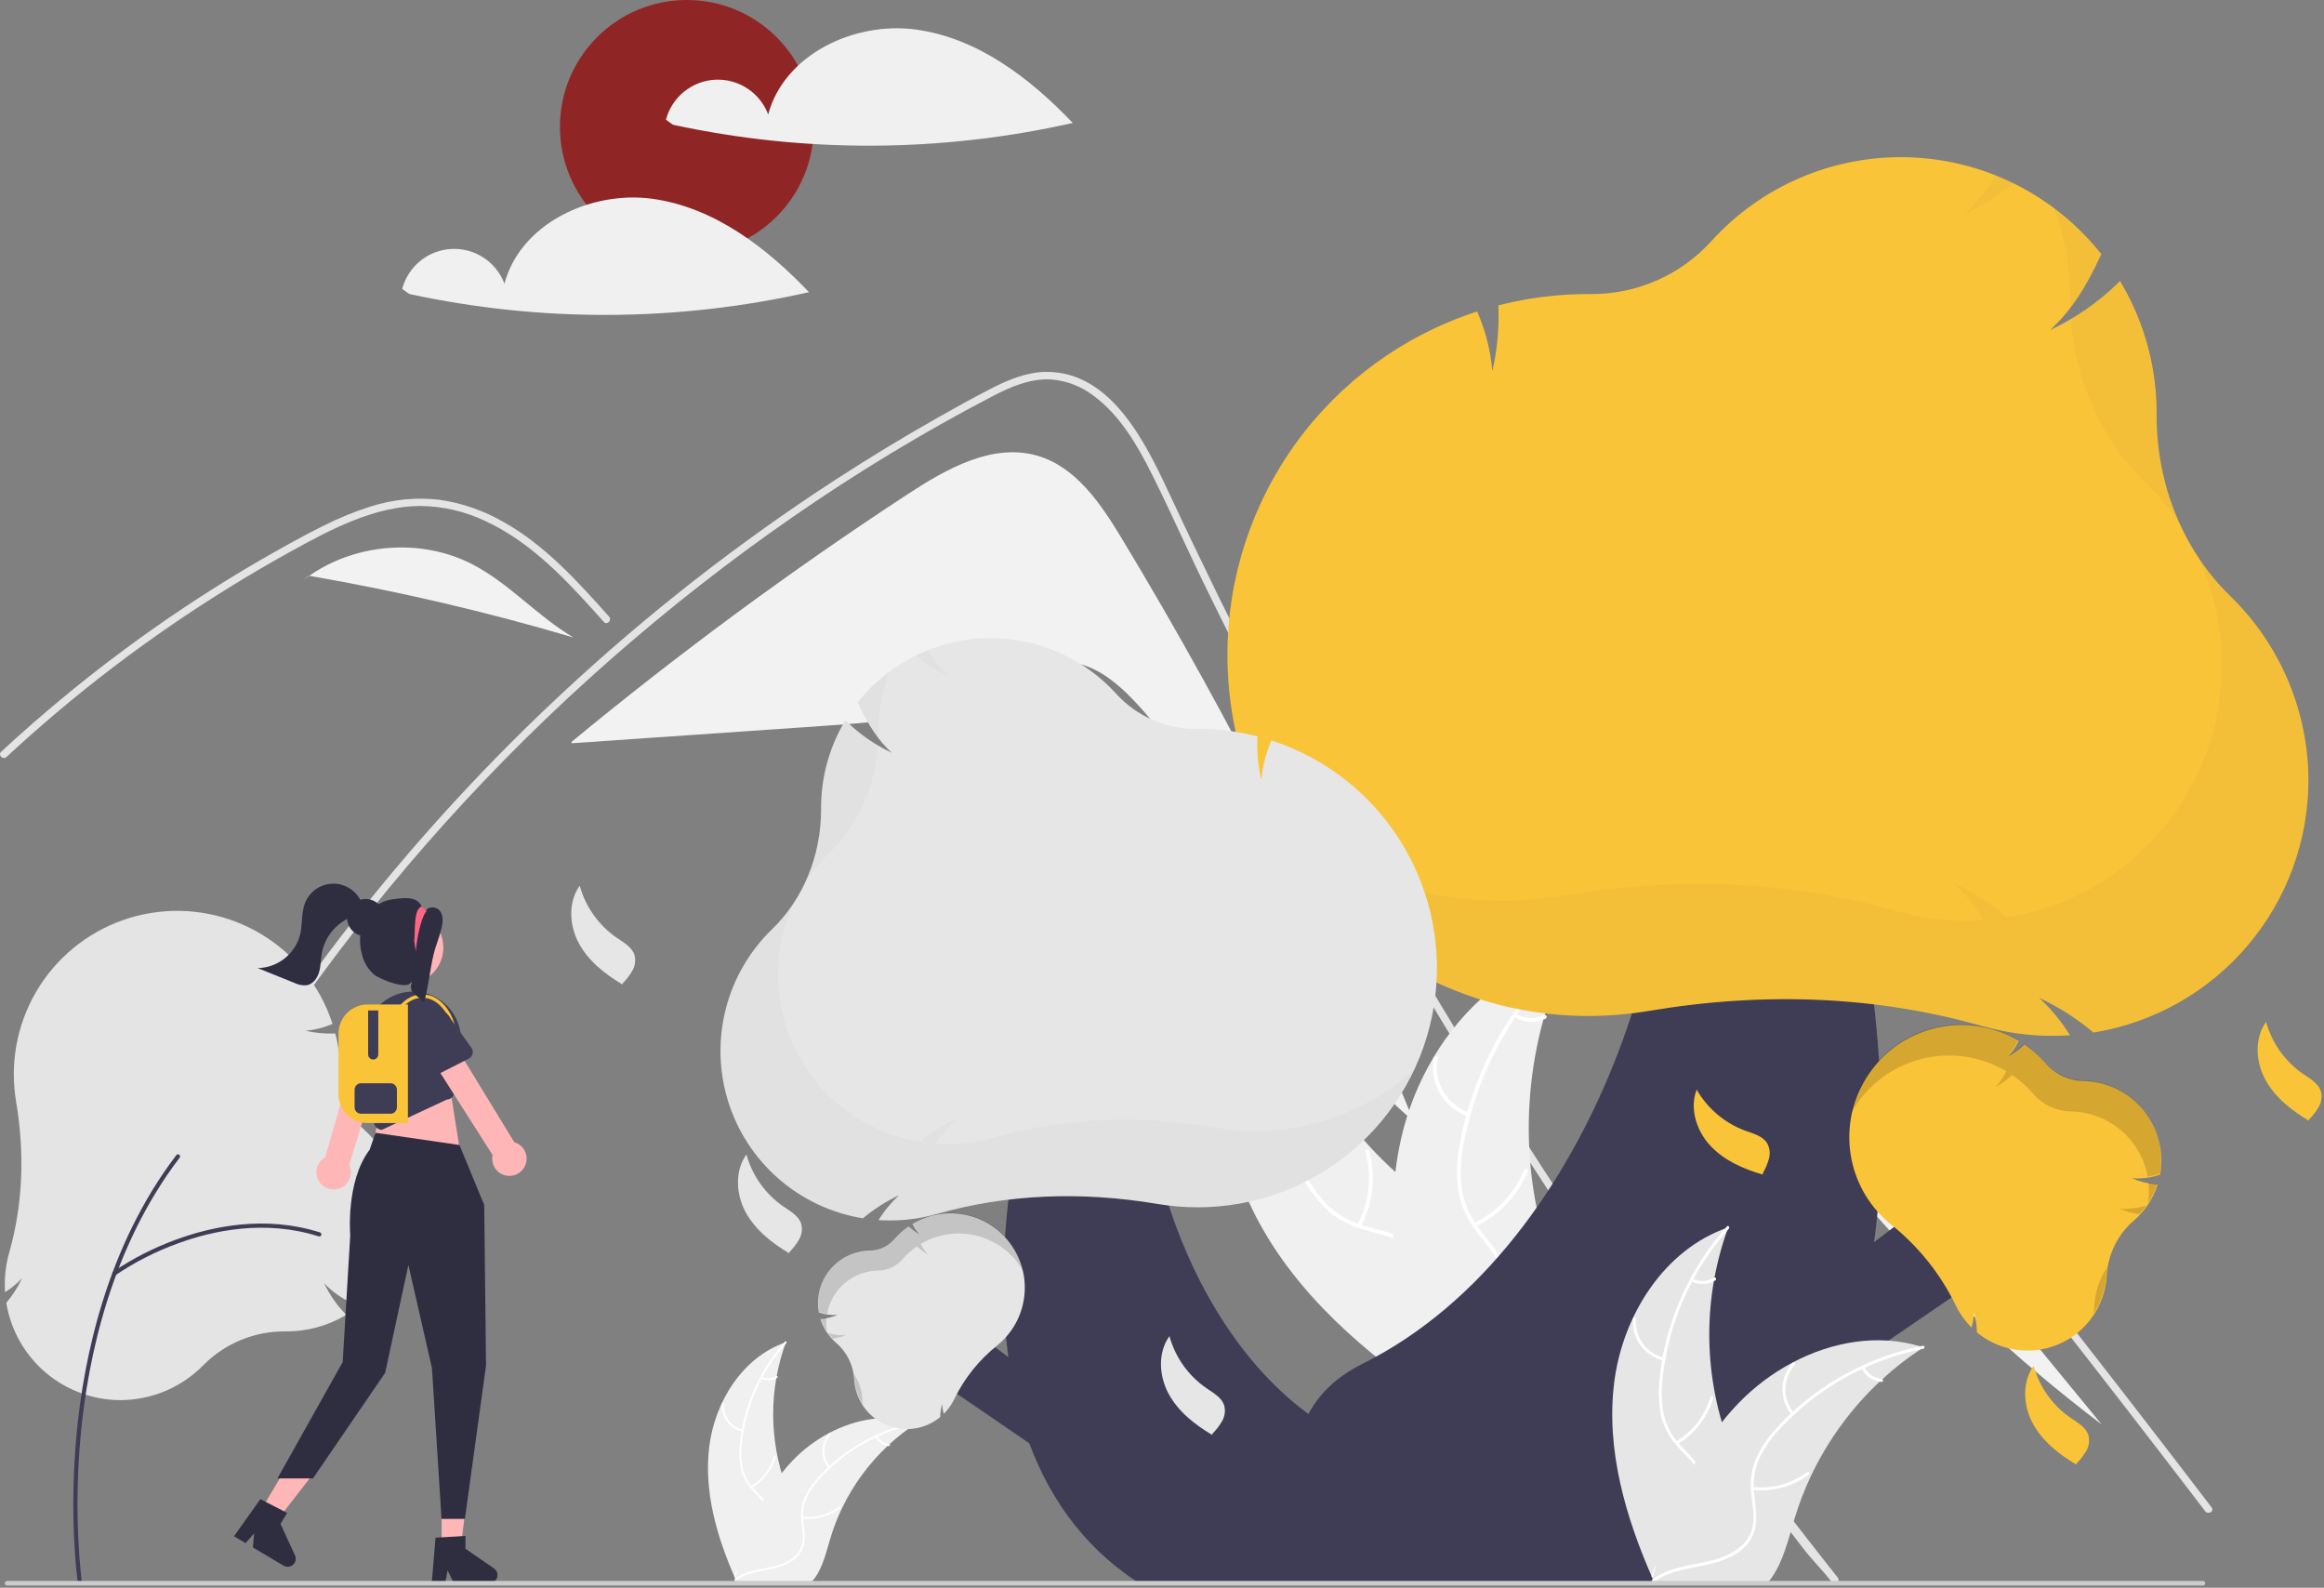 <svg width="934" height="638" viewBox="0 0 934 638" fill="none" xmlns="http://www.w3.org/2000/svg">
<rect x="0" y="0" width="934" height="638" fill="#808080" stroke="none"/>
<g clip-path="url(#clip0_1:2)">
<path d="M276.039 102C304.205 102 327.039 79.166 327.039 51C327.039 22.834 304.205 0 276.039 0C247.872 0 225.039 22.834 225.039 51C225.039 79.166 247.872 102 276.039 102Z" fill="#902525"/>
<path d="M368.074 11.87C343.357 8.529 315.139 21.889 308.733 45.994C307.118 41.708 304.183 38.047 300.352 35.538C296.52 33.029 291.99 31.804 287.416 32.039C282.842 32.273 278.461 33.956 274.906 36.844C271.352 39.731 268.807 43.674 267.639 48.103L270.469 50.129C323.437 61.584 378.266 61.336 431.128 49.403C413.935 31.334 392.791 15.211 368.074 11.87Z" fill="#F0F0F0"/>
<path d="M262.074 79.87C237.357 76.529 209.139 89.889 202.733 113.994C201.118 109.708 198.183 106.046 194.352 103.538C190.52 101.03 185.99 99.804 181.416 100.039C176.842 100.274 172.461 101.956 168.906 104.844C165.352 107.731 162.807 111.674 161.639 116.103L164.469 118.129C217.437 129.584 272.266 129.336 325.128 117.403C307.935 99.334 286.791 83.211 262.074 79.87Z" fill="#F0F0F0"/>
<path d="M450.76 216.257C442.394 202.421 432.48 187.647 416.955 183.129C398.976 177.897 380.507 188.291 364.841 198.548C317.991 229.222 272.873 262.464 229.694 298.122L229.742 298.659C263.358 296.341 296.974 294.023 330.59 291.705C354.878 290.03 380 288.124 401.464 276.634C409.608 272.274 417.548 266.451 426.777 266.045C438.243 265.541 448.242 273.549 456.099 281.916C502.576 331.408 516.026 407.093 568.169 450.576C535.289 369.488 496.03 291.137 450.76 216.257V216.257Z" fill="#F2F2F2"/>
<path d="M736.449 636.041C731.31 629.551 729.21 628.031 724.14 621.481C682.86 568.091 644.059 512.897 607.74 455.901C583.07 417.191 559.623 377.737 537.4 337.541C526.82 318.431 516.53 299.171 506.53 279.761C498.77 264.711 491.183 249.571 483.77 234.341C481.65 229.991 479.59 225.621 477.54 221.241C472.71 210.941 467.969 200.591 462.88 190.431C457.08 178.851 450.02 166.711 439.369 158.931C434.523 155.245 428.727 153.014 422.659 152.501C413.989 151.941 405.989 155.521 398.469 159.431C343.449 188.121 291.94 224.091 245.35 265.021C198.64 306.042 156.89 352.387 120.949 403.111C119.85 404.681 117.25 403.181 118.36 401.601C122.73 395.42 127.186 389.307 131.73 383.261C188.223 308.127 257.491 243.515 336.369 192.381C349.64 183.781 363.16 175.584 376.929 167.791C383.869 163.861 390.84 159.981 397.929 156.341C404.88 152.771 412.259 149.561 420.199 149.441C447.219 149.021 461.21 179.621 470.82 200.211C473.84 206.691 476.896 213.151 479.989 219.591C491.679 244.041 503.819 268.267 516.409 292.271C524.179 307.091 532.119 321.824 540.23 336.471C565.469 382.081 592.296 426.767 620.71 470.531C658.35 528.501 695.69 579.711 738.57 633.921C739.75 635.421 737.64 637.561 736.449 636.041Z" fill="#E4E4E4"/>
<path d="M242.68 249.911C241.11 248.161 239.55 246.411 237.97 244.661C225.51 230.881 212.14 217.261 195.03 209.361C186.871 205.475 177.965 203.41 168.93 203.311C159.59 203.341 150.46 205.791 141.83 209.221C137.75 210.851 133.76 212.701 129.83 214.671C125.34 216.931 120.93 219.341 116.54 221.771C108.3 226.331 100.166 231.091 92.14 236.051C76.17 245.921 60.7 256.544 45.73 267.921C37.97 273.821 30.369 279.914 22.93 286.201C16.01 292.041 9.23 298.037 2.59 304.191C1.17 305.501 -0.95 303.381 0.47 302.071C2.22 300.441 3.99 298.821 5.76 297.221C10.76 292.701 15.84 288.267 21 283.921C30.41 275.981 40.063 268.347 49.96 261.021C65.35 249.621 81.27 238.994 97.72 229.141C105.94 224.221 114.273 219.507 122.72 215.001C125.27 213.641 127.85 212.311 130.46 211.051C136.382 208.063 142.535 205.559 148.86 203.561C157.819 200.662 167.298 199.731 176.65 200.831C185.679 202.144 194.379 205.154 202.29 209.701C219.09 219.091 232.119 233.611 244.8 247.781C246.08 249.221 243.97 251.351 242.68 249.911Z" fill="#E4E4E4"/>
<path d="M586.903 392.708L627.16 377.984L647.147 370.673C653.657 368.293 660.151 365.582 666.88 363.877C672.83 362.37 678.875 362.123 684.741 364.105C689.917 366.02 694.654 368.957 698.672 372.741C702.777 376.52 706.596 380.599 710.098 384.943C714.45 390.173 718.737 395.457 723.044 400.724C740.818 422.462 758.476 444.293 776.018 466.219C793.56 488.145 810.984 510.164 828.291 532.276C845.64 554.442 862.87 576.7 879.98 599.052C882.076 601.79 884.171 604.529 886.263 607.27C887.419 608.784 890.026 607.292 888.854 605.756C871.617 583.18 854.26 560.696 836.783 538.305C819.263 515.86 801.622 493.51 783.859 471.256C766.098 449.002 748.216 426.844 730.214 404.783C725.729 399.287 721.237 393.797 716.737 388.313C712.942 383.687 709.189 379.012 705.026 374.706C697.384 366.803 687.837 359.818 676.409 359.629C669.689 359.518 663.187 361.65 656.944 363.908C650.214 366.343 643.5 368.823 636.778 371.282L596.24 386.109L586.105 389.815C584.307 390.473 585.084 393.374 586.903 392.708V392.708Z" fill="#E4E4E4"/>
<path d="M189.732 226.7C169.274 216.186 143.076 218.245 124.277 231.381C160.134 237.567 195.6 245.845 230.492 256.171C216.002 247.68 204.669 234.377 189.732 226.7Z" fill="#F2F2F2"/>
<path d="M124.075 231.345L120.137 234.546C121.469 233.425 122.854 232.375 124.276 231.381C124.209 231.369 124.142 231.356 124.075 231.345Z" fill="#F2F2F2"/>
<path d="M697.156 392.855C693.194 388.031 688.909 382.981 682.982 381.021L677.448 381.24C719.574 455.677 776.467 520.72 844.637 572.376C795.477 512.536 746.317 452.695 697.156 392.855Z" fill="#F2F2F2"/>
<path d="M285.049 581.268C287.305 563.125 298.549 545.248 315.852 539.344C309.028 558.018 309.03 578.505 315.857 597.178C318.515 604.37 322.221 612.092 319.721 619.341C318.164 623.851 314.358 627.302 310.103 629.459C305.847 631.617 301.125 632.645 296.461 633.653L295.543 634.412C288.14 617.695 282.792 599.411 285.049 581.268Z" fill="#F0F0F0"/>
<path d="M316.024 539.687C305.947 550.977 299.685 565.156 298.125 580.208C297.732 583.443 297.851 586.719 298.478 589.917C299.189 593.012 300.716 595.86 302.901 598.165C304.894 600.355 307.187 602.365 308.613 605.001C309.323 606.362 309.738 607.857 309.829 609.389C309.921 610.921 309.688 612.455 309.145 613.89C307.886 617.502 305.404 620.446 302.876 623.241C300.07 626.344 297.107 629.522 295.914 633.636C295.769 634.135 295.004 633.881 295.149 633.384C297.224 626.226 304.172 622.161 307.485 615.715C309.031 612.707 309.68 609.214 308.231 606.039C306.963 603.263 304.601 601.188 302.563 598.988C300.399 596.771 298.811 594.057 297.938 591.084C297.15 587.929 296.905 584.663 297.213 581.426C297.791 574.126 299.512 566.963 302.315 560.198C305.471 552.46 309.927 545.318 315.491 539.083C315.835 538.697 316.366 539.304 316.024 539.687L316.024 539.687Z" fill="white"/>
<path d="M298.342 575.332C295.852 574.728 293.658 573.258 292.152 571.185C290.645 569.112 289.925 566.571 290.119 564.016C290.16 563.499 290.965 563.539 290.924 564.056C290.739 566.435 291.41 568.802 292.817 570.729C294.223 572.657 296.273 574.018 298.594 574.567C299.099 574.687 298.843 575.451 298.342 575.332Z" fill="white"/>
<path d="M301.744 597.187C306.241 594.502 309.561 590.221 311.041 585.196C311.187 584.698 311.952 584.952 311.806 585.449C310.256 590.674 306.792 595.123 302.106 597.907C301.659 598.172 301.299 597.451 301.744 597.187V597.187Z" fill="white"/>
<path d="M306.218 553.223C307.133 553.658 308.141 553.858 309.153 553.807C310.164 553.756 311.147 553.454 312.013 552.929C312.456 552.658 312.816 553.38 312.375 553.649C311.416 554.224 310.33 554.556 309.213 554.615C308.095 554.675 306.981 554.459 305.966 553.988C305.866 553.952 305.784 553.879 305.737 553.784C305.689 553.69 305.679 553.581 305.709 553.479C305.743 553.378 305.816 553.295 305.911 553.247C306.006 553.199 306.117 553.19 306.218 553.223V553.223Z" fill="white"/>
<path d="M368.595 571.75C368.323 571.927 368.051 572.104 367.778 572.287C364.134 574.684 360.691 577.372 357.482 580.326C357.231 580.55 356.979 580.782 356.734 581.013C349.079 588.212 342.828 596.769 338.297 606.25C336.498 610.025 334.988 613.931 333.781 617.934C332.115 623.463 330.748 629.591 327.45 634.113C327.111 634.589 326.743 635.043 326.348 635.473H296.54C296.473 635.439 296.404 635.412 296.336 635.378L295.146 635.432C295.194 635.222 295.248 635.004 295.296 634.793C295.323 634.671 295.357 634.548 295.384 634.426C295.405 634.344 295.425 634.263 295.439 634.188C295.445 634.161 295.452 634.134 295.459 634.113C295.473 634.038 295.493 633.97 295.507 633.902C295.806 632.685 296.114 631.468 296.432 630.25C296.432 630.244 296.432 630.244 296.438 630.237C298.768 620.938 302.192 611.948 306.639 603.455C306.776 603.204 306.911 602.945 307.061 602.694C309.121 598.934 311.484 595.35 314.127 591.976C315.581 590.133 317.126 588.364 318.759 586.678C322.984 582.328 327.868 578.67 333.231 575.837C343.922 570.193 356.299 568.03 367.724 571.478C368.016 571.566 368.302 571.655 368.595 571.75Z" fill="#F0F0F0"/>
<path d="M368.528 572.128C353.684 575.076 340.147 582.626 329.84 593.706C327.578 596.052 325.701 598.739 324.276 601.67C322.981 604.569 322.485 607.763 322.842 610.918C323.115 613.867 323.735 616.852 323.287 619.816C323.035 621.33 322.465 622.773 321.616 624.052C320.767 625.33 319.657 626.415 318.36 627.234C315.18 629.36 311.425 630.216 307.725 630.926C303.616 631.714 299.336 632.467 295.907 635.034C295.491 635.345 295.033 634.682 295.448 634.371C301.414 629.906 309.409 630.843 315.936 627.691C318.981 626.22 321.602 623.823 322.356 620.415C323.016 617.435 322.378 614.356 322.076 611.373C321.684 608.299 322.05 605.176 323.142 602.277C324.413 599.284 326.184 596.528 328.379 594.129C333.235 588.648 338.922 583.965 345.232 580.251C352.411 575.973 360.269 572.954 368.466 571.325C368.973 571.224 369.032 572.028 368.528 572.128H368.528Z" fill="white"/>
<path d="M332.949 589.943C331.325 587.961 330.458 585.467 330.503 582.905C330.549 580.343 331.503 577.88 333.196 575.957C333.54 575.569 334.159 576.086 333.815 576.474C332.235 578.262 331.346 580.556 331.308 582.942C331.271 585.327 332.088 587.648 333.611 589.484C333.942 589.884 333.277 590.34 332.949 589.943V589.943Z" fill="white"/>
<path d="M322.506 609.441C327.714 610.005 332.942 608.585 337.149 605.465C337.566 605.155 338.024 605.818 337.608 606.127C333.224 609.366 327.78 610.833 322.362 610.234C321.846 610.177 321.993 609.384 322.506 609.441H322.506Z" fill="white"/>
<path d="M352.549 577.032C353.017 577.93 353.702 578.697 354.54 579.265C355.378 579.833 356.345 580.184 357.352 580.286C357.869 580.337 357.722 581.129 357.208 581.079C356.096 580.961 355.029 580.572 354.101 579.947C353.174 579.321 352.413 578.478 351.886 577.491C351.829 577.402 351.807 577.295 351.826 577.191C351.845 577.087 351.903 576.994 351.988 576.931C352.076 576.87 352.184 576.847 352.289 576.866C352.394 576.885 352.487 576.945 352.549 577.032V577.032Z" fill="white"/>
<path d="M501.771 482.684C487.151 450.344 487.69 409.352 510.38 382.063C517.971 419.904 538.703 453.84 568.907 477.868C580.589 487.092 594.542 496.135 597.734 510.674C599.72 519.72 596.905 529.288 592.039 537.168C587.172 545.049 580.389 551.531 573.683 557.919L572.931 560.105C543.751 539.903 516.392 515.023 501.771 482.684Z" fill="#F0F0F0"/>
<path d="M511.012 382.457C505.743 411.357 509.714 441.183 522.362 467.697C524.983 473.453 528.495 478.761 532.769 483.423C537.079 487.831 542.491 491.003 548.442 492.612C553.961 494.223 559.792 495.232 564.823 498.157C567.376 499.692 569.576 501.75 571.278 504.195C572.98 506.64 574.146 509.417 574.699 512.345C576.268 519.602 575.135 526.991 573.776 534.178C572.267 542.158 570.573 550.423 572.76 558.444C573.025 559.416 571.501 559.771 571.236 558.8C567.432 544.843 574.828 531.079 573.795 517.047C573.312 510.499 570.854 504.057 565.24 500.264C560.331 496.947 554.318 495.901 548.716 494.318C542.888 492.834 537.511 489.945 533.056 485.904C528.559 481.474 524.848 476.311 522.083 470.636C515.653 457.959 511.257 444.35 509.055 430.308C506.453 414.295 506.609 397.956 509.517 381.996C509.697 381.008 511.191 381.476 511.012 382.457H511.012Z" fill="white"/>
<path d="M517.787 459.399C513.05 460.917 507.928 460.702 503.335 458.792C498.743 456.883 494.978 453.402 492.715 448.973C492.26 448.076 493.634 447.327 494.089 448.226C496.189 452.354 499.696 455.595 503.976 457.365C508.257 459.134 513.029 459.316 517.431 457.876C518.388 457.564 518.738 459.089 517.787 459.399V459.399Z" fill="white"/>
<path d="M545.536 492.163C550.269 483.165 551.437 472.712 548.806 462.891C548.544 461.918 550.068 461.564 550.329 462.535C553.048 472.761 551.811 483.635 546.865 492.989C546.393 493.88 545.067 493.05 545.536 492.163V492.163Z" fill="white"/>
<path d="M508.464 414.803C510.419 414.598 512.292 413.91 513.916 412.802C515.539 411.693 516.862 410.199 517.765 408.453C518.226 407.556 519.551 408.388 519.094 409.278C518.087 411.203 516.624 412.851 514.833 414.08C513.042 415.309 510.977 416.08 508.819 416.327C508.618 416.367 508.409 416.329 508.234 416.221C508.06 416.112 507.933 415.941 507.88 415.743C507.834 415.541 507.869 415.329 507.979 415.153C508.088 414.977 508.262 414.852 508.464 414.803Z" fill="white"/>
<path d="M630.544 382.38C630.273 382.948 630.001 383.516 629.736 384.096C626.124 391.752 623.14 399.69 620.813 407.831C620.623 408.457 620.44 409.095 620.269 409.725C614.872 429.397 613.175 449.899 615.263 470.19C616.101 478.264 617.552 486.262 619.604 494.115C622.438 504.961 626.374 516.495 625.486 527.324C625.406 528.455 625.256 529.58 625.037 530.692L575.656 560.854C575.51 560.866 575.369 560.89 575.222 560.902L573.306 562.197C573.172 561.799 573.041 561.384 572.907 560.986C572.828 560.756 572.76 560.519 572.682 560.288C572.633 560.133 572.584 559.977 572.531 559.839C572.515 559.787 572.499 559.735 572.489 559.694C572.436 559.557 572.401 559.423 572.355 559.297C571.619 556.977 570.898 554.649 570.192 552.311C570.185 552.3 570.185 552.3 570.189 552.282C564.854 534.455 560.961 516.026 559.989 497.593C559.96 497.038 559.924 496.473 559.917 495.904C559.525 487.593 559.813 479.263 560.778 470.999C561.321 466.475 562.093 461.982 563.09 457.536C565.689 446.054 570.078 435.052 576.095 424.934C588.095 404.765 606.411 388.659 628.827 382.81C629.401 382.66 629.964 382.517 630.544 382.38Z" fill="#F0F0F0"/>
<path d="M630.816 383.074C609.21 402.977 594.424 429.182 588.558 457.967C587.186 464.141 586.795 470.493 587.4 476.789C588.188 482.903 590.599 488.695 594.382 493.562C597.818 498.171 601.867 502.488 604.123 507.852C605.237 510.615 605.754 513.582 605.641 516.559C605.528 519.536 604.787 522.455 603.466 525.126C600.349 531.865 594.996 537.083 589.584 542.003C583.574 547.466 577.246 553.045 574.162 560.766C573.789 561.702 572.359 561.067 572.732 560.133C578.097 546.699 592.29 540.162 599.913 528.336C603.47 522.817 605.385 516.194 603.187 509.785C601.264 504.18 597.093 499.725 593.574 495.089C589.813 490.395 587.26 484.851 586.136 478.943C585.212 472.698 585.357 466.341 586.566 460.145C589.065 446.152 593.748 432.64 600.445 420.102C608.008 405.75 617.97 392.798 629.901 381.805C630.64 381.125 631.55 382.398 630.816 383.074L630.816 383.074Z" fill="white"/>
<path d="M589.901 448.587C585.205 446.947 581.245 443.692 578.728 439.402C576.211 435.112 575.301 430.067 576.16 425.168C576.337 424.177 577.885 424.406 577.708 425.398C576.899 429.958 577.747 434.658 580.1 438.648C582.452 442.638 586.153 445.656 590.534 447.157C591.486 447.484 590.848 448.912 589.901 448.587V448.587Z" fill="white"/>
<path d="M592.332 491.454C601.529 487.119 608.754 479.476 612.566 470.05C612.943 469.116 614.373 469.75 613.997 470.684C610.011 480.485 602.476 488.423 592.896 492.914C591.982 493.341 591.423 491.88 592.332 491.454V491.454Z" fill="white"/>
<path d="M609.307 407.366C610.992 408.38 612.902 408.958 614.865 409.051C616.829 409.143 618.785 408.746 620.557 407.896C621.465 407.457 622.023 408.919 621.121 409.355C619.159 410.286 616.998 410.721 614.828 410.624C612.658 410.526 610.545 409.899 608.674 408.797C608.489 408.708 608.345 408.551 608.271 408.36C608.197 408.168 608.198 407.956 608.275 407.765C608.36 407.576 608.516 407.428 608.709 407.354C608.902 407.279 609.117 407.284 609.307 407.366V407.366Z" fill="white"/>
<path d="M725.514 520.131L781.058 477.961L808.131 505.035L717.646 566.955L725.514 520.131Z" fill="#3F3D56"/>
<path d="M673.71 636.245H483.708L490.372 614.653C531.674 599.702 508.475 567.565 547.762 547.921C643.857 499.874 681.059 356.495 666.988 299.817L729.961 297.155C729.961 297.155 816.927 544.125 673.71 636.245Z" fill="#3F3D56"/>
<path d="M835.917 534.748C830.242 539.739 822.981 542.555 815.425 542.697C807.869 542.838 800.507 540.295 794.649 535.52L794.526 535.419L794.522 535.26C794.452 532.615 794.04 529.99 793.295 527.45C793.258 529.278 792.991 531.094 792.501 532.856L792.342 533.449L791.915 533.008C791.547 532.628 791.19 532.242 790.855 531.861C788.884 529.624 787.233 527.124 785.95 524.433C779.806 511.797 770.904 500.701 759.9 491.964C757.936 490.366 756.108 488.607 754.435 486.705C747.37 478.667 743.397 468.376 743.227 457.676C743.058 446.976 746.703 436.564 753.51 428.306C760.316 420.048 769.84 414.483 780.376 412.606C790.912 410.73 801.772 412.666 811.011 418.066L811.293 418.231L811.147 418.522C810.077 420.743 808.664 422.782 806.959 424.562C809.303 423.297 811.471 421.73 813.408 419.903L813.613 419.71L813.845 419.87C816.88 421.97 819.647 424.433 822.084 427.204L822.346 427.505C824.207 429.633 826.494 431.344 829.06 432.529C831.627 433.713 834.414 434.343 837.239 434.378C841.85 434.455 846.389 435.531 850.545 437.53C854.7 439.53 858.373 442.405 861.311 445.96C864.249 449.514 866.382 453.663 867.563 458.121C868.745 462.578 868.946 467.239 868.154 471.781L868.118 471.992L867.913 472.055C864.33 473.285 860.531 473.759 856.755 473.447C859.908 474.82 863.266 475.661 866.694 475.936L867.137 475.971L866.996 476.393C865.21 481.754 862.033 486.546 857.788 490.276L857.667 490.382C857.624 490.419 857.581 490.457 857.538 490.495C854.375 493.219 851.788 496.546 849.928 500.283C848.068 504.02 846.973 508.091 846.707 512.256C846.497 516.535 845.434 520.728 843.581 524.591C841.728 528.453 839.123 531.906 835.917 534.748Z" fill="#FAC439"/>
<path opacity="0.15" d="M841.729 524.485C841.672 525.635 841.552 526.781 841.37 527.918C844.482 523.139 846.273 517.622 846.559 511.927C846.602 511.055 846.693 510.187 846.816 509.322C843.793 513.829 842.036 519.066 841.729 524.485V524.485Z" fill="black"/>
<path opacity="0.15" d="M851.778 485.675C854.313 486.774 856.984 487.529 859.72 487.921C860.773 486.809 861.746 485.622 862.63 484.37C859.139 485.538 855.446 485.982 851.778 485.675V485.675Z" fill="black"/>
<path opacity="0.15" d="M863.482 475.19C863.764 477.95 863.688 480.734 863.254 483.475C864.769 481.171 865.977 478.679 866.848 476.064L866.989 475.642L866.546 475.607C865.518 475.519 864.495 475.38 863.482 475.19V475.19Z" fill="black"/>
<path opacity="0.15" d="M860.527 444.885C857.588 441.55 853.986 438.864 849.951 436.998C845.916 435.133 841.536 434.128 837.092 434.049C834.266 434.014 831.479 433.384 828.913 432.199C826.347 431.015 824.059 429.303 822.199 427.176L821.936 426.875C819.499 424.103 816.732 421.64 813.697 419.541L813.465 419.381L813.261 419.574C811.323 421.401 809.155 422.967 806.812 424.233C808.516 422.452 809.929 420.414 810.999 418.193L811.145 417.902L810.864 417.737C804.739 414.152 797.853 412.066 790.768 411.65C783.683 411.233 776.601 412.497 770.097 415.338C763.594 418.18 757.855 422.519 753.348 428.001C748.841 433.483 745.693 439.953 744.163 446.883C747.111 441.705 751.057 437.163 755.772 433.522C760.488 429.88 765.879 427.21 771.634 425.667C777.389 424.124 783.393 423.739 789.298 424.533C795.203 425.328 800.891 427.286 806.034 430.295L806.315 430.46L806.169 430.751C805.099 432.972 803.686 435.01 801.982 436.791C804.325 435.525 806.493 433.959 808.431 432.132L808.635 431.939L808.867 432.099C811.902 434.198 814.669 436.661 817.106 439.432L817.369 439.734C819.229 441.861 821.517 443.573 824.083 444.757C826.649 445.941 829.436 446.571 832.262 446.606C839.651 446.731 846.768 449.415 852.4 454.201C858.032 458.987 861.829 465.578 863.144 472.85C864.706 472.57 866.249 472.195 867.765 471.725L867.97 471.663L868.007 471.452C868.836 466.747 868.594 461.914 867.299 457.315C866.004 452.715 863.69 448.467 860.527 444.885V444.885Z" fill="black"/>
<path d="M927.751 313.412C927.748 337.746 919.116 361.291 903.39 379.86C887.663 398.43 865.86 410.82 841.859 414.829L841.351 414.912L840.958 414.584C834.414 409.127 827.191 404.542 819.468 400.943C823.807 404.921 827.631 409.427 830.849 414.357L831.944 416.002L829.971 416.097C828.268 416.18 826.576 416.222 824.942 416.222C815.343 416.23 805.788 414.905 796.553 412.285C754.6 400.349 709.55 398.308 662.653 406.218C654.612 407.57 646.472 408.249 638.318 408.249C558.356 408.249 493.302 343.181 493.302 263.203C493.259 232.71 502.842 202.981 520.687 178.254C538.531 153.527 563.726 135.064 592.68 125.496L593.677 125.166L594.071 126.139C597.165 133.448 599.088 141.199 599.769 149.107C601.692 140.75 602.515 132.178 602.218 123.607L602.187 122.703L603.067 122.482C614.597 119.608 626.435 118.156 638.318 118.158L639.605 118.163C648.705 118.19 657.709 116.299 666.029 112.613C674.349 108.927 681.799 103.529 687.893 96.771C697.885 85.788 710.139 77.101 723.809 71.306C737.48 65.511 752.244 62.746 767.085 63.202C781.926 63.658 796.493 67.324 809.782 73.947C823.071 80.57 834.768 89.993 844.068 101.568L844.501 102.104L844.215 102.732C838.208 115.971 831.664 125.616 823.853 132.67C833.877 127.967 843.052 121.637 851.006 113.934L852.033 112.939L852.753 114.175C861.919 129.894 866.745 147.766 866.738 165.962L866.737 166.481C866.736 166.664 866.736 166.848 866.736 167.031C866.736 194.866 877.499 221.248 896.316 239.495C906.213 249.102 914.092 260.589 919.49 273.282C924.888 285.975 927.696 299.619 927.751 313.412V313.412Z" fill="#FAC439"/>
<g opacity="0.15">
<path opacity="0.15" d="M802.061 70.452C798.517 76.335 794.155 81.685 789.108 86.343C796.335 82.95 803.13 78.703 809.347 73.693C806.962 72.519 804.533 71.438 802.061 70.452Z" fill="black"/>
<path opacity="0.15" d="M861.571 193.168C867.163 198.594 872.122 204.635 876.354 211.177C869.985 197.333 866.703 182.27 866.736 167.031C866.736 166.848 866.736 166.664 866.737 166.481L866.738 165.962C866.745 147.766 861.919 129.894 852.753 114.175L852.033 112.939L851.006 113.934C845.338 119.413 839.044 124.206 832.255 128.213C834.005 153.243 844.455 176.571 861.571 193.168Z" fill="black"/>
<path opacity="0.15" d="M831.993 119.635L831.992 120.154C831.991 120.337 831.991 120.522 831.991 120.705C831.991 121.714 832.009 122.72 832.037 123.726C836.879 117.212 840.964 110.169 844.215 102.732L844.501 102.104L844.068 101.568C838.644 94.819 832.396 88.776 825.469 83.58C829.782 95.112 831.992 107.324 831.993 119.635V119.635Z" fill="black"/>
<path opacity="0.15" d="M896.316 239.495C891.37 234.684 886.975 229.337 883.213 223.553C889.951 237.908 893.273 253.629 892.92 269.483C892.566 285.337 888.546 300.893 881.175 314.934C873.803 328.974 863.281 341.117 850.432 350.411C837.583 359.705 822.756 365.897 807.113 368.502L806.606 368.585L806.213 368.258C799.669 362.8 792.446 358.215 784.722 354.616C789.062 358.594 792.886 363.101 796.104 368.03L797.198 369.676L795.226 369.771C793.523 369.853 791.831 369.895 790.197 369.895C780.598 369.903 771.043 368.578 761.808 365.959C719.855 354.023 674.805 351.982 627.908 359.892C619.867 361.243 611.727 361.922 603.573 361.922C568.031 361.949 533.726 348.867 507.227 325.181C518.981 350.01 537.538 370.995 560.743 385.699C583.948 400.403 610.847 408.222 638.318 408.249C646.472 408.249 654.612 407.57 662.653 406.218C709.55 398.308 754.6 400.349 796.553 412.285C805.788 414.905 815.342 416.23 824.942 416.222C826.576 416.222 828.268 416.18 829.971 416.097L831.943 416.002L830.849 414.357C827.631 409.427 823.807 404.921 819.468 400.943C827.191 404.542 834.414 409.127 840.958 414.584L841.351 414.912L841.859 414.829C860.642 411.704 878.188 403.421 892.538 390.905C906.888 378.388 917.478 362.131 923.126 343.946C928.774 325.761 929.258 306.365 924.524 287.921C919.79 269.477 910.024 252.711 896.316 239.495V239.495Z" fill="black"/>
</g>
<path d="M412.473 287.395C406.939 281.432 404.069 272.484 407.012 264.9C411.419 272.571 418.397 278.435 426.712 281.456C429.923 282.609 433.614 283.558 435.367 286.485C436.381 288.378 436.629 290.587 436.06 292.658C435.488 294.704 434.655 296.67 433.583 298.505L433.579 299.035C425.766 296.771 418.007 293.357 412.473 287.395Z" fill="#FAC439"/>
<path d="M687.345 460.348C681.811 454.385 678.941 445.437 681.883 437.853C686.291 445.524 693.269 451.388 701.584 454.409C704.795 455.562 708.486 456.511 710.239 459.438C711.252 461.331 711.501 463.54 710.932 465.611C710.36 467.658 709.527 469.623 708.455 471.458L708.451 471.988C700.637 469.724 692.879 466.31 687.345 460.348Z" fill="#FAC439"/>
<path d="M816.957 571.975C813.091 564.817 812.552 555.436 817.298 548.829C819.646 557.358 824.935 564.783 832.229 569.788C835.05 571.708 838.386 573.55 839.351 576.822C839.858 578.909 839.546 581.11 838.477 582.972C837.411 584.811 836.113 586.505 834.616 588.014L834.479 588.526C827.481 584.378 820.823 579.132 816.957 571.975Z" fill="#FAC439"/>
<path d="M910.383 433.766C906.517 426.609 905.977 417.227 910.724 410.621C913.071 419.15 918.36 426.574 925.655 431.58C928.475 433.5 931.812 435.342 932.776 438.614C933.284 440.7 932.971 442.902 931.903 444.764C930.836 446.603 929.539 448.297 928.041 449.805L927.905 450.318C920.906 446.17 914.248 440.924 910.383 433.766Z" fill="#FAC439"/>
<path d="M299.642 487.042C295.776 479.884 295.237 470.503 299.983 463.897C302.331 472.426 307.62 479.85 314.914 484.855C317.734 486.776 321.071 488.617 322.036 491.89C322.543 493.976 322.231 496.178 321.162 498.04C320.096 499.878 318.798 501.573 317.301 503.081L317.164 503.593C310.166 499.446 303.508 494.2 299.642 487.042Z" fill="#E6E6E6"/>
<path d="M648.727 555.588C652.084 528.591 668.816 501.991 694.563 493.205C684.409 520.993 684.411 551.476 694.569 579.262C698.525 589.964 704.04 601.455 700.319 612.241C698.003 618.952 692.339 624.086 686.007 627.297C679.675 630.508 672.648 632.038 665.708 633.537L664.343 634.667C653.327 609.792 645.37 582.585 648.727 555.588Z" fill="#E6E6E6"/>
<path d="M694.818 493.716C679.824 510.516 670.505 531.613 668.184 554.011C667.599 558.824 667.776 563.699 668.709 568.457C669.768 573.062 672.04 577.3 675.29 580.73C678.257 583.989 681.668 586.98 683.791 590.903C684.847 592.927 685.464 595.152 685.601 597.432C685.737 599.711 685.39 601.994 684.582 604.13C682.708 609.504 679.015 613.885 675.255 618.044C671.079 622.661 666.669 627.391 664.894 633.512C664.679 634.253 663.541 633.876 663.756 633.136C666.844 622.486 677.182 616.437 682.112 606.845C684.413 602.369 685.378 597.172 683.221 592.448C681.335 588.316 677.82 585.229 674.788 581.956C671.568 578.656 669.205 574.618 667.906 570.195C666.734 565.5 666.369 560.64 666.828 555.822C667.687 544.961 670.249 534.302 674.419 524.236C679.115 512.721 685.746 502.095 694.025 492.816C694.537 492.242 695.328 493.145 694.818 493.716V493.716Z" fill="white"/>
<path d="M668.507 546.755C664.802 545.856 661.538 543.669 659.296 540.584C657.055 537.5 655.983 533.719 656.272 529.917C656.333 529.148 657.531 529.207 657.47 529.977C657.194 533.517 658.193 537.039 660.286 539.906C662.379 542.774 665.428 544.8 668.883 545.617C669.634 545.795 669.254 546.933 668.507 546.755Z" fill="white"/>
<path d="M673.569 579.276C680.261 575.28 685.201 568.909 687.404 561.433C687.621 560.692 688.76 561.069 688.542 561.809C686.235 569.585 681.081 576.204 674.108 580.347C673.443 580.741 672.908 579.668 673.569 579.276V579.276Z" fill="white"/>
<path d="M680.227 513.857C681.588 514.504 683.089 514.802 684.594 514.726C686.099 514.65 687.561 514.201 688.849 513.419C689.509 513.017 690.044 514.09 689.389 514.49C687.961 515.347 686.345 515.841 684.683 515.929C683.02 516.017 681.361 515.697 679.851 514.996C679.703 514.942 679.582 514.833 679.511 514.692C679.44 514.552 679.425 514.389 679.47 514.238C679.52 514.088 679.628 513.963 679.77 513.892C679.912 513.821 680.076 513.808 680.227 513.857V513.857Z" fill="white"/>
<path d="M773.043 541.425C772.639 541.688 772.234 541.951 771.829 542.225C766.406 545.79 761.283 549.791 756.508 554.186C756.134 554.52 755.759 554.864 755.395 555.208C744.005 565.92 734.703 578.654 727.961 592.762C725.283 598.378 723.037 604.19 721.241 610.147C718.762 618.374 716.728 627.492 711.82 634.221C711.316 634.929 710.768 635.605 710.18 636.245H665.826C665.726 636.195 665.624 636.154 665.523 636.104L663.752 636.185C663.823 635.871 663.904 635.547 663.975 635.233C664.016 635.051 664.066 634.869 664.106 634.687C664.137 634.566 664.167 634.444 664.187 634.333C664.197 634.292 664.208 634.252 664.218 634.221C664.238 634.11 664.268 634.009 664.289 633.908C664.734 632.096 665.193 630.285 665.665 628.474C665.665 628.464 665.665 628.463 665.675 628.453C669.308 614.66 674.125 601.05 680.854 588.603C681.057 588.228 681.259 587.844 681.482 587.469C684.546 581.875 688.063 576.542 691.996 571.521C694.159 568.778 696.459 566.147 698.887 563.638C705.175 557.165 712.442 551.722 720.422 547.507C736.33 539.108 754.747 535.89 771.748 541.02C772.183 541.152 772.609 541.283 773.043 541.425Z" fill="#E6E6E6"/>
<path d="M772.944 541.988C750.857 546.375 730.714 557.609 715.376 574.096C712.011 577.586 709.217 581.585 707.098 585.946C705.17 590.26 704.433 595.012 704.963 599.708C705.369 604.096 706.293 608.537 705.625 612.948C705.25 615.2 704.403 617.348 703.14 619.25C701.876 621.152 700.225 622.766 698.294 623.985C693.562 627.148 687.975 628.422 682.469 629.479C676.355 630.651 669.986 631.772 664.884 635.591C664.266 636.054 663.584 635.068 664.201 634.606C673.079 627.962 684.975 629.356 694.687 624.665C699.219 622.477 703.118 618.909 704.241 613.838C705.222 609.404 704.274 604.823 703.824 600.383C703.24 595.81 703.784 591.164 705.41 586.849C707.301 582.395 709.936 578.295 713.202 574.725C720.428 566.57 728.89 559.601 738.281 554.075C748.962 547.709 760.655 543.216 772.852 540.792C773.607 540.643 773.694 541.839 772.944 541.988V541.988Z" fill="white"/>
<path d="M720.002 568.496C717.586 565.547 716.296 561.835 716.363 558.023C716.431 554.211 717.851 550.547 720.371 547.686C720.883 547.108 721.804 547.877 721.291 548.455C718.94 551.115 717.617 554.528 717.562 558.078C717.506 561.628 718.721 565.081 720.988 567.814C721.48 568.408 720.491 569.087 720.002 568.496V568.496Z" fill="white"/>
<path d="M704.464 597.51C712.213 598.348 719.993 596.236 726.253 591.593C726.873 591.132 727.555 592.119 726.936 592.578C720.412 597.398 712.311 599.58 704.25 598.69C703.481 598.604 703.7 597.425 704.464 597.51V597.51Z" fill="white"/>
<path d="M749.167 549.285C749.864 550.621 750.882 551.763 752.13 552.608C753.378 553.453 754.816 553.975 756.315 554.127C757.084 554.202 756.865 555.382 756.101 555.307C754.445 555.131 752.858 554.553 751.477 553.622C750.097 552.691 748.965 551.437 748.181 549.968C748.096 549.836 748.064 549.676 748.092 549.521C748.12 549.366 748.206 549.227 748.333 549.134C748.464 549.044 748.625 549.009 748.781 549.038C748.937 549.066 749.076 549.155 749.167 549.285V549.285Z" fill="white"/>
<path d="M423.592 559.289L386.779 531.34L368.836 549.283L428.807 590.322L423.592 559.289Z" fill="#3F3D56"/>
<path d="M457.925 636.245H583.852L579.435 621.935C552.062 612.026 567.438 590.726 541.399 577.707C477.711 545.863 453.055 450.837 462.381 413.273L420.645 411.508C420.645 411.508 363.007 575.191 457.925 636.245Z" fill="#3F3D56"/>
<path d="M343.269 554.07C343.093 551.309 342.367 548.611 341.135 546.134C339.902 543.658 338.187 541.452 336.091 539.647C336.062 539.622 336.034 539.597 336.005 539.572L335.925 539.502C333.112 537.03 331.006 533.854 329.822 530.301L329.729 530.021L330.023 529.998C332.294 529.816 334.52 529.258 336.61 528.348C334.107 528.555 331.589 528.241 329.215 527.425L329.078 527.384L329.055 527.244C328.53 524.234 328.663 521.145 329.446 518.191C330.229 515.236 331.643 512.487 333.59 510.131C335.537 507.775 337.971 505.869 340.725 504.544C343.48 503.219 346.488 502.506 349.544 502.455C351.417 502.432 353.264 502.014 354.965 501.229C356.665 500.444 358.182 499.31 359.414 497.9L359.589 497.7C361.204 495.863 363.037 494.231 365.049 492.84L365.203 492.734L365.338 492.861C366.623 494.072 368.059 495.11 369.612 495.949C368.483 494.769 367.546 493.418 366.837 491.946L366.74 491.753L366.927 491.644C373.05 488.065 380.248 486.782 387.231 488.025C394.214 489.269 400.526 492.957 405.037 498.431C409.548 503.904 411.964 510.804 411.852 517.896C411.739 524.988 409.106 531.808 404.424 537.135C403.315 538.396 402.104 539.562 400.802 540.621C393.509 546.411 387.609 553.765 383.537 562.14C382.686 563.924 381.592 565.581 380.286 567.063C380.064 567.316 379.827 567.571 379.583 567.823L379.3 568.115L379.195 567.722C378.87 566.555 378.693 565.351 378.669 564.14C378.175 565.823 377.902 567.563 377.856 569.316L377.853 569.421L377.771 569.488C374.735 571.966 371.069 573.552 367.184 574.069C363.299 574.585 359.346 574.012 355.768 572.413C352.19 570.813 349.126 568.252 346.919 565.013C344.712 561.774 343.448 557.985 343.269 554.07V554.07Z" fill="#E6E6E6"/>
<path opacity="0.15" d="M346.568 562.174C346.606 562.936 346.686 563.696 346.806 564.45C344.744 561.283 343.557 557.626 343.367 553.852C343.339 553.274 343.278 552.698 343.197 552.125C345.201 555.112 346.365 558.583 346.568 562.174V562.174Z" fill="black"/>
<path opacity="0.15" d="M339.909 536.453C338.228 537.181 336.458 537.681 334.645 537.941C333.947 537.204 333.302 536.418 332.716 535.588C335.03 536.362 337.477 536.656 339.909 536.453V536.453Z" fill="black"/>
<path opacity="0.15" d="M332.152 529.503C331.964 531.332 332.015 533.178 332.302 534.994C331.298 533.467 330.498 531.816 329.92 530.082L329.827 529.803L330.121 529.78C330.802 529.722 331.48 529.629 332.152 529.503V529.503Z" fill="black"/>
<path opacity="0.15" d="M334.11 509.418C336.058 507.208 338.445 505.428 341.119 504.191C343.794 502.955 346.696 502.289 349.642 502.236C351.515 502.213 353.362 501.796 355.063 501.011C356.763 500.226 358.28 499.092 359.513 497.681L359.687 497.482C361.302 495.645 363.136 494.013 365.147 492.621L365.301 492.515L365.436 492.643C366.721 493.854 368.157 494.892 369.71 495.731C368.581 494.551 367.644 493.2 366.935 491.728L366.838 491.535L367.025 491.426C371.084 489.05 375.648 487.667 380.344 487.391C385.039 487.115 389.733 487.952 394.043 489.836C398.354 491.719 402.157 494.595 405.144 498.228C408.132 501.861 410.217 506.149 411.232 510.742C409.278 507.311 406.663 504.301 403.538 501.887C400.412 499.474 396.839 497.704 393.025 496.682C389.211 495.659 385.232 495.403 381.318 495.93C377.404 496.456 373.634 497.754 370.226 499.748L370.039 499.858L370.136 500.051C370.845 501.523 371.782 502.874 372.912 504.054C371.359 503.215 369.922 502.177 368.637 500.966L368.502 500.838L368.348 500.944C366.337 502.335 364.503 503.968 362.888 505.805L362.714 506.004C361.481 507.414 359.965 508.549 358.264 509.334C356.563 510.118 354.716 510.536 352.843 510.559C347.946 510.642 343.229 512.421 339.496 515.593C335.764 518.764 333.247 523.133 332.375 527.952C331.34 527.767 330.317 527.518 329.313 527.207L329.177 527.166L329.153 527.026C328.603 523.907 328.763 520.705 329.621 517.656C330.48 514.608 332.014 511.792 334.11 509.418V509.418Z" fill="black"/>
<path d="M310.39 373.293C322.861 361.2 329.995 343.715 329.995 325.267C329.995 325.145 329.995 325.023 329.994 324.902L329.993 324.558C329.989 312.498 333.187 300.654 339.262 290.235L339.74 289.416L340.42 290.076C345.691 295.181 351.773 299.377 358.416 302.493C353.239 297.818 348.902 291.426 344.921 282.652L344.731 282.235L345.018 281.88C351.182 274.208 358.934 267.963 367.742 263.574C376.55 259.184 386.204 256.755 396.04 256.453C405.876 256.15 415.661 257.983 424.722 261.823C433.782 265.664 441.903 271.422 448.526 278.701C452.565 283.18 457.502 286.758 463.017 289.2C468.531 291.643 474.498 292.897 480.529 292.879L481.382 292.875C489.258 292.874 497.104 293.837 504.746 295.741L505.329 295.887L505.308 296.487C505.111 302.167 505.657 307.849 506.931 313.387C507.383 308.146 508.657 303.009 510.708 298.165L510.969 297.52L511.63 297.739C533.305 304.932 551.713 319.606 563.556 339.133C575.399 358.66 579.904 381.766 576.265 404.312C572.626 426.858 561.08 447.373 543.695 462.182C526.309 476.992 504.22 485.129 481.382 485.137C475.978 485.137 470.583 484.687 465.253 483.792C434.172 478.549 404.314 479.902 376.51 487.812C370.389 489.549 364.057 490.427 357.694 490.421C356.612 490.421 355.49 490.394 354.361 490.339L353.054 490.276L353.779 489.186C355.912 485.918 358.446 482.931 361.323 480.295C356.204 482.68 351.416 485.719 347.08 489.336L346.819 489.553L346.483 489.498C334.034 487.427 322.405 481.938 312.894 473.642C303.383 465.347 296.365 454.572 292.621 442.519C288.878 430.467 288.557 417.612 291.695 405.388C294.832 393.164 301.305 382.052 310.39 373.293V373.293Z" fill="#E6E6E6"/>
<g opacity="0.15">
<path opacity="0.15" d="M372.859 261.258C375.208 265.156 378.099 268.702 381.444 271.789C376.654 269.54 372.151 266.726 368.03 263.406C369.611 262.627 371.22 261.911 372.859 261.258Z" fill="black"/>
<path opacity="0.15" d="M333.418 342.589C329.712 346.185 326.425 350.189 323.62 354.525C327.842 345.35 330.017 335.366 329.995 325.267C329.995 325.145 329.995 325.023 329.994 324.902L329.993 324.558C329.989 312.498 333.187 300.654 339.262 290.235L339.74 289.416L340.42 290.076C344.177 293.707 348.348 296.883 352.847 299.539C351.688 316.128 344.762 331.589 333.418 342.589Z" fill="black"/>
<path opacity="0.15" d="M353.021 293.854L353.022 294.198C353.023 294.319 353.023 294.442 353.023 294.563C353.023 295.232 353.011 295.899 352.992 296.565C349.783 292.248 347.075 287.58 344.921 282.652L344.731 282.235L345.018 281.88C348.613 277.407 352.754 273.402 357.345 269.958C354.487 277.601 353.022 285.695 353.021 293.854Z" fill="black"/>
<path opacity="0.15" d="M310.39 373.293C313.668 370.104 316.581 366.56 319.074 362.727C314.609 372.241 312.407 382.66 312.641 393.168C312.875 403.675 315.54 413.986 320.425 423.291C325.311 432.597 332.285 440.645 340.801 446.804C349.317 452.964 359.143 457.068 369.51 458.794L369.847 458.849L370.108 458.632C374.444 455.016 379.232 451.977 384.35 449.591C381.474 452.228 378.94 455.214 376.807 458.482L376.082 459.572L377.389 459.635C378.518 459.69 379.639 459.718 380.722 459.718C387.084 459.723 393.417 458.845 399.538 457.109C427.342 449.198 457.2 447.845 488.281 453.088C493.611 453.984 499.006 454.434 504.41 454.433C527.966 454.451 550.702 445.781 568.265 430.082C560.474 446.538 548.175 460.447 532.796 470.192C517.417 479.937 499.589 485.119 481.382 485.137C475.978 485.137 470.583 484.687 465.254 483.792C434.172 478.549 404.314 479.902 376.51 487.812C370.389 489.549 364.057 490.427 357.694 490.421C356.612 490.421 355.49 490.394 354.361 490.339L353.054 490.276L353.78 489.186C355.912 485.918 358.446 482.931 361.323 480.295C356.204 482.68 351.416 485.719 347.08 489.336L346.819 489.553L346.483 489.498C334.034 487.427 322.405 481.938 312.894 473.642C303.383 465.347 296.365 454.572 292.621 442.519C288.878 430.467 288.557 417.612 291.695 405.388C294.832 393.164 301.305 382.052 310.39 373.293V373.293Z" fill="black"/>
</g>
<path d="M48.464 562.61C37.452 562.609 26.797 558.703 18.394 551.586C9.991 544.469 4.384 534.603 2.57 523.741L2.533 523.511L2.681 523.334C5.15 520.373 7.225 517.104 8.854 513.609C7.054 515.573 5.015 517.303 2.784 518.759L2.039 519.255L1.996 518.362C1.959 517.591 1.94 516.825 1.94 516.086C1.936 511.742 2.536 507.418 3.721 503.239C9.123 484.255 10.046 463.868 6.467 442.646C5.855 439.007 5.548 435.324 5.548 431.634C5.553 416.041 11.11 400.958 21.221 389.088C31.333 377.217 45.34 369.334 60.734 366.849C76.129 364.364 91.905 367.44 105.238 375.527C118.571 383.613 128.59 396.181 133.501 410.981L133.65 411.433L133.21 411.611C129.902 413.011 126.395 413.881 122.816 414.189C126.598 415.059 130.477 415.432 134.356 415.298L134.765 415.284L134.865 415.682C136.165 420.899 136.822 426.257 136.822 431.634L136.819 432.216C136.807 436.334 137.663 440.409 139.331 444.174C140.999 447.939 143.441 451.31 146.5 454.068C151.47 458.59 155.401 464.134 158.023 470.321C160.646 476.507 161.897 483.188 161.691 489.904C161.484 496.62 159.826 503.212 156.828 509.226C153.831 515.24 149.567 520.533 144.329 524.741L144.086 524.937L143.802 524.808C137.811 522.089 133.446 519.128 130.255 515.593C132.383 520.129 135.247 524.282 138.733 527.881L139.184 528.345L138.624 528.671C131.511 532.819 123.423 535.003 115.189 535L114.954 534.999C114.871 534.999 114.788 534.999 114.705 534.999C108.623 534.935 102.59 536.086 96.959 538.384C91.328 540.683 86.213 544.083 81.914 548.385C77.566 552.864 72.368 556.429 66.624 558.872C60.88 561.314 54.706 562.585 48.464 562.61V562.61Z" fill="#E4E4E4"/>
<path d="M32 635.914C31.798 635.914 31.602 635.84 31.45 635.708C31.297 635.575 31.198 635.392 31.169 635.192C31.134 634.942 27.64 609.741 30.778 576.249C33.676 545.317 42.983 500.765 70.863 464.176C70.93 464.088 71.013 464.014 71.109 463.958C71.204 463.903 71.309 463.867 71.419 463.852C71.528 463.837 71.639 463.844 71.746 463.872C71.853 463.9 71.953 463.949 72.041 464.016C72.128 464.083 72.202 464.166 72.258 464.262C72.313 464.357 72.349 464.463 72.364 464.572C72.379 464.681 72.372 464.792 72.343 464.899C72.315 465.006 72.266 465.106 72.199 465.193C44.559 501.467 35.328 545.692 32.45 576.405C29.33 609.703 32.797 634.707 32.832 634.956C32.849 635.075 32.84 635.196 32.806 635.312C32.772 635.427 32.713 635.534 32.634 635.625C32.555 635.715 32.458 635.788 32.348 635.838C32.239 635.888 32.12 635.914 32 635.914V635.914Z" fill="#3F3D56"/>
<path d="M45.937 512.557C45.76 512.557 45.587 512.501 45.443 512.397C45.3 512.293 45.193 512.146 45.138 511.978C45.083 511.809 45.083 511.627 45.138 511.458C45.193 511.29 45.299 511.143 45.443 511.038C53.387 505.661 61.969 501.292 70.991 498.033C85.087 492.872 106.521 488.194 128.588 495.217C128.693 495.25 128.791 495.304 128.876 495.375C128.96 495.446 129.03 495.533 129.081 495.631C129.132 495.729 129.163 495.836 129.172 495.946C129.182 496.056 129.169 496.167 129.136 496.272C129.102 496.378 129.048 496.475 128.977 496.56C128.906 496.644 128.819 496.713 128.72 496.764C128.622 496.815 128.515 496.845 128.405 496.854C128.295 496.864 128.184 496.851 128.079 496.817C106.464 489.938 85.418 494.539 71.569 499.61C62.691 502.814 54.247 507.109 46.43 512.397C46.287 512.501 46.114 512.557 45.937 512.557V512.557Z" fill="#3F3D56"/>
<path d="M135.938 477.713C136.908 477.449 137.808 476.975 138.575 476.326C139.341 475.676 139.956 474.866 140.376 473.953C140.796 473.04 141.011 472.046 141.005 471.041C140.999 470.036 140.773 469.044 140.343 468.136L155.158 419.836L144.261 417.676L130.711 465.02C129.233 465.845 128.109 467.182 127.552 468.78C126.995 470.377 127.043 472.124 127.687 473.689C128.331 475.253 129.527 476.527 131.048 477.269C132.569 478.01 134.309 478.169 135.938 477.713V477.713Z" fill="#FFB6B6"/>
<path d="M156.021 405.725C154.448 405.101 152.717 404.996 151.081 405.425V405.435C150.529 405.567 149.995 405.765 149.491 406.025C148.938 406.297 148.42 406.636 147.951 407.035C146.935 407.878 146.151 408.965 145.671 410.195L138.451 422.775C138.243 423.132 138.116 423.53 138.078 423.941C138.04 424.352 138.092 424.766 138.231 425.155C138.366 425.546 138.585 425.903 138.871 426.202C139.158 426.5 139.506 426.733 139.891 426.885L141.451 427.495L148.861 430.405L151.591 431.485L153.431 432.205C153.815 432.357 154.228 432.424 154.641 432.401C155.054 432.379 155.457 432.267 155.822 432.074C156.188 431.881 156.507 431.612 156.759 431.284C157.011 430.956 157.189 430.578 157.281 430.175L160.541 416.085C161.312 414.111 161.269 411.913 160.422 409.971C159.575 408.029 157.992 406.502 156.021 405.725V405.725Z" fill="#3F3D56"/>
<path d="M177.492 623.065H185.036L188.626 593.969H177.492V623.065Z" fill="#FFB6B6"/>
<path d="M173.511 636.135H178.921L179.886 631.028L182.359 636.135H196.707C197.395 636.135 198.064 635.915 198.618 635.508C199.172 635.1 199.582 634.526 199.786 633.87C199.991 633.213 199.98 632.508 199.756 631.858C199.532 631.208 199.106 630.646 198.54 630.256L187.082 622.343V617.179L175.031 617.899L173.511 636.135Z" fill="#2F2E41"/>
<path d="M104.13 608.098L110.618 611.946L128.548 588.751L118.972 583.072L104.13 608.098Z" fill="#FFB6B6"/>
<path d="M94.039 617.309L98.692 620.069L102.127 616.168L101.649 621.823L113.99 629.141C114.582 629.492 115.27 629.645 115.954 629.577C116.639 629.509 117.283 629.224 117.794 628.764C118.305 628.303 118.656 627.692 118.794 627.018C118.933 626.344 118.853 625.644 118.565 625.019L112.747 612.369L115.381 607.928L104.648 602.399L94.039 617.309Z" fill="#2F2E41"/>
<path d="M180.859 437.027L184.525 460.396L149.7 460.855L154.283 438.402L180.859 437.027Z" fill="#FFB6B6"/>
<path d="M184.659 460.101L194.606 484.224L195.33 548.734L186.842 610.327H177.449L173.6 549.738L164.134 508.28L154.798 551.64L125.77 594.082H111.505L137.73 547.313L140.765 496.366C140.765 496.366 138.873 474.754 148.555 462L150.911 455.192L184.659 460.101Z" fill="#2F2E41"/>
<path d="M185.141 415.505C185.121 415.295 185.091 415.075 185.051 414.865C184.298 409.823 181.579 405.284 177.487 402.242C173.396 399.201 168.266 397.904 163.221 398.635C158.483 399.345 154.166 401.759 151.081 405.425V405.435C150.921 405.625 150.771 405.825 150.621 406.025C150.351 406.365 150.101 406.725 149.861 407.085C147.693 410.36 146.577 414.219 146.661 418.145V418.155C146.692 419.668 146.904 421.172 147.291 422.635C147.957 425.194 148.481 427.788 148.861 430.405C149.121 432.065 149.321 433.695 149.471 435.285C149.561 436.085 149.631 436.875 149.691 437.645V437.655C149.991 441.465 150.091 444.885 150.181 447.535C150.221 448.975 150.261 450.175 150.331 451.095C150.333 451.156 150.339 451.216 150.351 451.275C150.428 451.893 150.693 452.473 151.111 452.935C151.162 453 151.219 453.06 151.281 453.115C151.724 453.514 152.261 453.796 152.841 453.935C153.042 453.975 153.246 453.995 153.451 453.995H153.511L159.341 451.275L163.941 449.135L179.551 441.855C180.191 441.842 180.811 441.634 181.329 441.259C181.848 440.883 182.239 440.359 182.451 439.755V439.745C182.471 439.665 182.501 439.585 182.521 439.495C183.361 436.185 184.851 432.635 185.381 426.925C185.451 426.105 185.511 425.255 185.541 424.345V424.335C185.629 421.386 185.495 418.434 185.141 415.505Z" fill="#3F3D56"/>
<path d="M163.461 395.473C171.593 395.473 178.186 388.881 178.186 380.749C178.186 372.617 171.593 366.024 163.461 366.024C155.329 366.024 148.737 372.617 148.737 380.749C148.737 388.881 155.329 395.473 163.461 395.473Z" fill="#FFB6B6"/>
<path d="M147.741 403.635C144.639 403.639 141.665 404.873 139.472 407.066C137.279 409.26 136.045 412.233 136.041 415.335V439.585C136.04 442.311 136.992 444.952 138.732 447.05C140.472 449.148 142.892 450.572 145.571 451.075H145.581C146.293 451.208 147.016 451.275 147.741 451.275H163.941V403.635H147.741Z" fill="#FAC439"/>
<path d="M147.951 406.025V423.715C147.951 424.256 148.166 424.775 148.548 425.158C148.931 425.54 149.45 425.755 149.991 425.755C150.532 425.755 151.051 425.54 151.433 425.158C151.816 424.775 152.031 424.256 152.031 423.715V406.025H147.951Z" fill="#3F3D56"/>
<path d="M156.941 435.285H145.081C144.743 435.285 144.408 435.352 144.095 435.482C143.783 435.612 143.499 435.802 143.261 436.042C143.022 436.281 142.833 436.566 142.704 436.879C142.575 437.192 142.51 437.527 142.511 437.865V444.955C142.51 445.638 142.781 446.293 143.262 446.776C143.744 447.26 144.398 447.533 145.081 447.535H156.941C157.625 447.533 158.28 447.261 158.764 446.778C159.247 446.294 159.519 445.639 159.521 444.955V437.865C159.521 437.526 159.454 437.191 159.325 436.878C159.195 436.565 159.005 436.28 158.765 436.041C158.526 435.801 158.241 435.611 157.928 435.481C157.615 435.352 157.28 435.285 156.941 435.285V435.285Z" fill="#3F3D56"/>
<path d="M178.85 433.042C182.084 428.937 183.791 423.835 183.679 418.61C183.679 408.103 177.421 399.556 169.729 399.556C165.599 399.556 161.708 402.024 159.054 406.327L160.213 407.042C162.613 403.149 166.082 400.917 169.729 400.917C176.671 400.917 182.318 408.854 182.318 418.61C182.432 423.513 180.838 428.304 177.811 432.162L178.85 433.042Z" fill="#FAC439"/>
<path d="M210.937 468.619C211.382 467.718 211.624 466.731 211.646 465.726C211.668 464.721 211.47 463.724 211.065 462.804C210.66 461.884 210.058 461.065 209.302 460.402C208.546 459.74 207.654 459.252 206.689 458.972L180.357 415.856L171.515 422.58L197.97 464.116C197.607 465.768 197.863 467.497 198.689 468.973C199.515 470.45 200.855 471.572 202.453 472.127C204.051 472.682 205.798 472.632 207.361 471.985C208.925 471.339 210.197 470.141 210.937 468.619Z" fill="#FFB6B6"/>
<path d="M189.501 421.115L185.051 414.865L182.671 411.525L181.121 409.345C180.634 408.385 179.957 407.535 179.131 406.845C177.721 405.665 175.946 405.006 174.107 404.981C172.268 404.956 170.477 405.565 169.035 406.707C167.593 407.848 166.588 409.452 166.19 411.248C165.792 413.043 166.026 414.921 166.851 416.565L171.471 430.315C171.604 430.706 171.82 431.065 172.104 431.365C172.388 431.666 172.733 431.902 173.117 432.057C173.5 432.213 173.912 432.284 174.325 432.267C174.738 432.249 175.142 432.143 175.511 431.955L177.001 431.195L179.351 429.995L181.461 428.925H181.471L185.381 426.925L186.711 426.255L188.471 425.355C188.838 425.165 189.161 424.898 189.416 424.573C189.672 424.248 189.855 423.872 189.952 423.47C190.05 423.068 190.06 422.65 189.982 422.243C189.904 421.837 189.74 421.452 189.501 421.115V421.115Z" fill="#3F3D56"/>
<path d="M885.331 637.11H2.859C2.738 637.111 2.619 637.087 2.507 637.041C2.395 636.995 2.293 636.927 2.207 636.842C2.122 636.757 2.054 636.655 2.007 636.543C1.961 636.432 1.937 636.312 1.937 636.191C1.937 636.07 1.961 635.95 2.007 635.838C2.054 635.727 2.122 635.625 2.207 635.54C2.293 635.454 2.395 635.387 2.507 635.341C2.619 635.295 2.738 635.271 2.859 635.271H885.331C885.574 635.271 885.808 635.368 885.981 635.541C886.153 635.713 886.25 635.947 886.25 636.191C886.25 636.435 886.153 636.669 885.981 636.841C885.808 637.013 885.574 637.11 885.331 637.11Z" fill="#CCCCCC"/>
<path d="M469.642 560.042C465.776 552.884 465.237 543.503 469.983 536.897C472.331 545.426 477.62 552.85 484.914 557.855C487.735 559.776 491.071 561.617 492.036 564.89C492.543 566.976 492.231 569.178 491.162 571.04C490.096 572.878 488.798 574.573 487.301 576.081L487.164 576.593C480.166 572.446 473.508 567.2 469.642 560.042Z" fill="#E6E6E6"/>
<path d="M232.642 379.042C228.776 371.884 228.237 362.503 232.983 355.897C235.331 364.426 240.62 371.85 247.914 376.855C250.734 378.776 254.071 380.617 255.036 383.89C255.543 385.976 255.231 388.178 254.162 390.04C253.096 391.878 251.798 393.573 250.301 395.081L250.164 395.593C243.166 391.446 236.508 386.2 232.642 379.042Z" fill="#E6E6E6"/>
<path d="M154.481 368.735V368.745C154.482 369.386 154.401 370.024 154.238 370.643C154.212 370.752 154.181 370.866 154.145 370.974V370.98C153.798 372.086 153.199 373.097 152.396 373.933C151.593 374.77 150.607 375.409 149.515 375.8C149.355 375.862 149.19 375.914 149.024 375.961C148.675 376.062 148.319 376.134 147.959 376.178C147.635 376.224 147.308 376.246 146.981 376.245C146.725 376.246 146.47 376.234 146.215 376.209C145.62 376.149 145.035 376.015 144.472 375.811C144.384 375.785 144.298 375.754 144.214 375.717C144.171 375.702 144.13 375.685 144.09 375.666C143.151 375.273 142.303 374.694 141.595 373.963C140.887 373.232 140.336 372.365 139.973 371.415C139.611 370.464 139.446 369.45 139.487 368.433C139.529 367.417 139.777 366.42 140.215 365.502L140.221 365.497C140.588 364.727 141.087 364.027 141.695 363.428C143.098 362.028 144.999 361.243 146.981 361.245C147.079 361.243 147.178 361.247 147.276 361.255C148.417 361.303 149.533 361.609 150.538 362.151C151.544 362.693 152.413 363.457 153.079 364.385C153.656 365.185 154.068 366.092 154.29 367.054C154.416 367.605 154.481 368.169 154.481 368.735V368.735Z" fill="#2F2E41"/>
<path d="M145.826 364.186C145.166 361.701 143.741 359.487 141.753 357.857C139.765 356.227 137.314 355.264 134.747 355.105C132.181 354.946 129.63 355.598 127.456 356.97C125.281 358.342 123.594 360.364 122.632 362.748C121.021 366.745 121.612 371.28 120.647 375.479C119.674 379.292 117.477 382.681 114.394 385.127C111.31 387.572 107.51 388.939 103.575 389.017L118.173 394.899C119.731 395.696 121.479 396.05 123.225 395.922C125.765 395.492 127.532 393.066 128.248 390.591C128.963 388.116 128.905 385.488 129.358 382.952C129.946 379.836 131.285 376.911 133.258 374.429C135.232 371.948 137.78 369.985 140.684 368.711C142.327 368.008 144.154 367.479 145.316 366.121C146.478 364.763 146.413 362.202 144.729 361.603" fill="#2F2E41"/>
<path d="M169.481 364.245C167.501 359.918 162.276 360.799 157.552 361.369C155.193 361.733 152.959 362.667 151.042 364.089C149.125 365.512 147.584 367.38 146.552 369.532C144.533 373.894 144.147 378.836 145.465 383.458C146.171 386.607 147.858 389.45 150.282 391.579C152.777 393.586 164.505 398.331 165.481 394.245C164.26 399.575 166.716 398.741 170.35 402.827C172.233 397.172 173.115 386.517 174.998 380.862L175.848 378.308C176.445 376.514 177.043 374.717 177.475 372.875C178.017 370.563 178.226 367.91 176.789 366.018C175.352 364.127 171.733 364.053 171.007 366.315" fill="#2F2E41"/>
<path d="M167.11 382.252L166.481 378.245C166.909 373.262 166.21 365.335 169.481 364.245L171.481 366.245C170.216 366.667 167.81 374.119 167.11 382.252Z" fill="#FF6584"/>
</g>
<defs>
<clipPath id="clip0_1:2">
<rect width="933.039" height="637.11" fill="white"/>
</clipPath>
</defs>
</svg>
